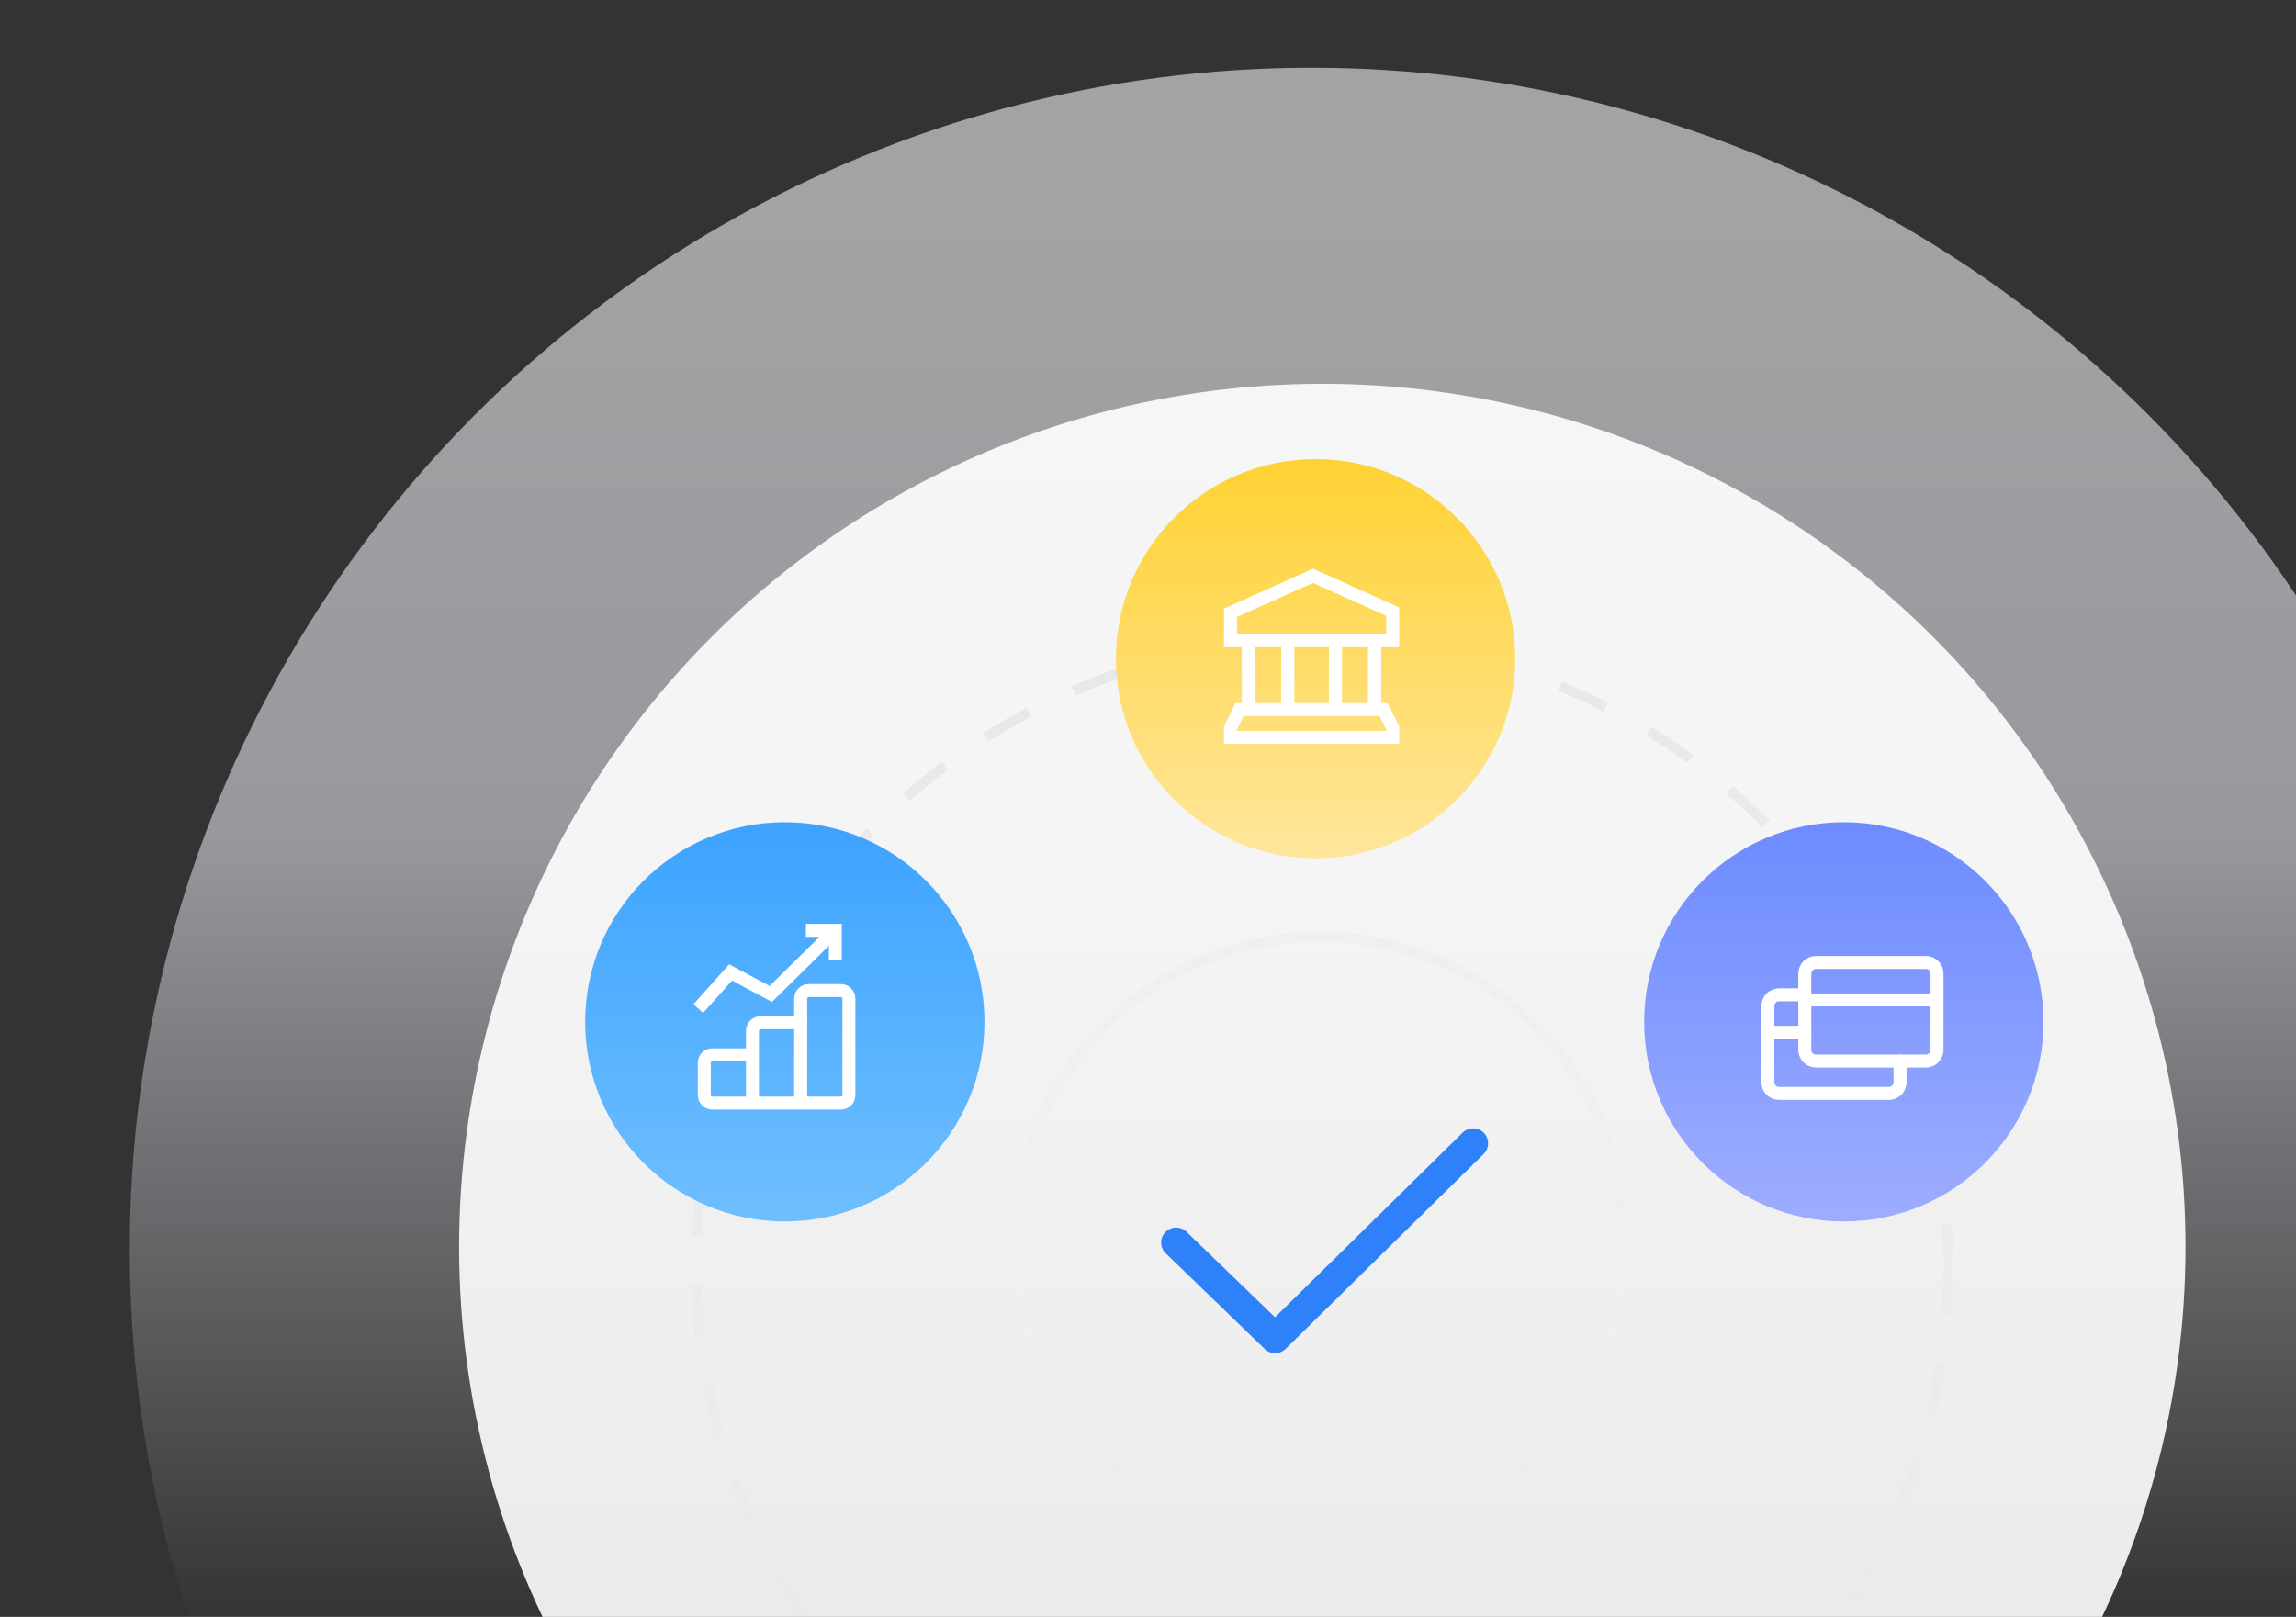 <svg width="230" height="162" viewBox="0 0 230 162" fill="none" xmlns="http://www.w3.org/2000/svg">
<rect x="0" y="0" width="230" height="162" fill="#333333" stroke="none"/>
<g clip-path="url(#clip0_2534_22208)">
<circle opacity="0.55" cx="131.393" cy="125.179" r="118.393" fill="url(#paint0_linear_2534_22208)"/>
<circle opacity="0.9" cx="132.462" cy="124.921" r="86.469" fill="white"/>
<circle opacity="0.9" cx="132.462" cy="126.78" r="62.724" stroke="url(#paint1_linear_2534_22208)" stroke-dasharray="5 5"/>
<circle cx="132.221" cy="124.379" r="30.5" stroke="url(#paint2_linear_2534_22208)"/>
<path d="M117.817 124.493L127.734 134.078L147.569 114.553" stroke="#2E81F8" stroke-width="3" stroke-linecap="round" stroke-linejoin="round"/>
<circle cx="184.703" cy="102.382" r="20" fill="url(#paint3_linear_2534_22208)"/>
<path d="M181.914 106.311H192.919C193.538 106.311 194.039 105.81 194.039 105.191V97.552C194.039 96.934 193.538 96.432 192.919 96.432H181.914C181.296 96.432 180.794 96.934 180.794 97.552V105.191C180.794 105.81 181.296 106.311 181.914 106.311Z" stroke="white" stroke-width="1.3" stroke-linecap="round" stroke-linejoin="round"/>
<path d="M180.789 100.185H194.033" stroke="white" stroke-width="1.3" stroke-linecap="round" stroke-linejoin="round"/>
<path d="M180.789 99.675H178.213C177.597 99.675 177.093 100.179 177.093 100.795V108.434C177.093 109.05 177.597 109.554 178.213 109.554H189.217C189.833 109.554 190.337 109.05 190.337 108.434V106.311" stroke="white" stroke-width="1.3" stroke-linecap="round" stroke-linejoin="round"/>
<path d="M177.093 103.427H180.789" stroke="white" stroke-width="1.3" stroke-linecap="round" stroke-linejoin="round"/>
<path d="M151.786 66C151.786 77.046 142.831 86 131.786 86C120.74 86 111.786 77.046 111.786 66C111.786 54.954 120.74 46 131.786 46C142.831 46 151.786 54.954 151.786 66Z" fill="url(#paint4_linear_2534_22208)"/>
<path d="M139.511 64.192H123.261V61.401L131.524 57.688L139.511 61.276V64.192Z" stroke="white" stroke-width="1.3" stroke-miterlimit="10"/>
<path d="M133.775 64.192V71.092" stroke="white" stroke-width="1.3" stroke-miterlimit="10"/>
<path d="M137.705 71.092V64.192" stroke="white" stroke-width="1.3" stroke-miterlimit="10"/>
<path d="M133.775 64.192V71.092" stroke="white" stroke-width="1.3" stroke-miterlimit="10"/>
<path d="M137.705 71.092V64.192" stroke="white" stroke-width="1.3" stroke-miterlimit="10"/>
<path d="M125.067 64.192V71.092" stroke="white" stroke-width="1.3" stroke-miterlimit="10"/>
<path d="M128.997 71.092V64.192" stroke="white" stroke-width="1.3" stroke-miterlimit="10"/>
<path d="M125.067 64.192V71.092" stroke="white" stroke-width="1.3" stroke-miterlimit="10"/>
<path d="M128.997 71.092V64.192" stroke="white" stroke-width="1.3" stroke-miterlimit="10"/>
<path d="M123.261 73.882H139.511V72.952L138.608 71.092H124.164L123.261 72.952V73.882Z" stroke="white" stroke-width="1.3" stroke-miterlimit="10"/>
<circle cx="78.618" cy="102.382" r="20" fill="url(#paint5_linear_2534_22208)"/>
<path d="M75.378 110.521V103.277C75.378 102.831 75.738 102.471 76.184 102.471H80.206V110.521" stroke="white" stroke-width="1.3" stroke-miterlimit="10"/>
<path d="M80.206 102.471V100.055C80.206 99.609 80.565 99.249 81.011 99.249H84.234C84.68 99.249 85.039 99.609 85.039 100.055V109.716C85.039 110.162 84.68 110.521 84.234 110.521H71.357C70.91 110.521 70.551 110.162 70.551 109.716V106.493C70.551 106.047 70.91 105.688 71.357 105.688H75.378" stroke="white" stroke-width="1.3" stroke-miterlimit="10"/>
<path d="M69.95 101.052L73.191 97.433L77.213 99.59L83.18 93.703" stroke="white" stroke-width="1.3" stroke-miterlimit="10"/>
<path d="M80.732 93.213H83.676V96.151" stroke="white" stroke-width="1.3" stroke-miterlimit="10"/>
</g>
<defs>
<linearGradient id="paint0_linear_2534_22208" x1="131.393" y1="20" x2="131.393" y2="163" gradientUnits="userSpaceOnUse">
<stop stop-color="white"/>
<stop offset="0.443" stop-color="#E8ECF7"/>
<stop offset="1" stop-color="#F1F5FA" stop-opacity="0"/>
</linearGradient>
<linearGradient id="paint1_linear_2534_22208" x1="132.462" y1="63.556" x2="132.786" y2="190" gradientUnits="userSpaceOnUse">
<stop stop-color="#E6E6E6"/>
<stop offset="1" stop-color="#E7E7E7" stop-opacity="0"/>
</linearGradient>
<linearGradient id="paint2_linear_2534_22208" x1="132.221" y1="93.379" x2="132.221" y2="155.379" gradientUnits="userSpaceOnUse">
<stop stop-color="#EFEFEF"/>
<stop offset="1" stop-color="#EFEFEF" stop-opacity="0"/>
</linearGradient>
<linearGradient id="paint3_linear_2534_22208" x1="184.703" y1="71.859" x2="184.703" y2="142.809" gradientUnits="userSpaceOnUse">
<stop stop-color="#6083FF"/>
<stop offset="1" stop-color="#B6BDFF"/>
</linearGradient>
<linearGradient id="paint4_linear_2534_22208" x1="131.786" y1="39" x2="131.786" y2="92" gradientUnits="userSpaceOnUse">
<stop stop-color="#FFCE20"/>
<stop offset="1" stop-color="#FFE9AC"/>
</linearGradient>
<linearGradient id="paint5_linear_2534_22208" x1="78.618" y1="76.927" x2="78.618" y2="142.303" gradientUnits="userSpaceOnUse">
<stop stop-color="#369FFF"/>
<stop offset="1" stop-color="#88CDFF"/>
</linearGradient>
<clipPath id="clip0_2534_22208">
<rect width="230" height="162" fill="white"/>
</clipPath>
</defs>
</svg>
